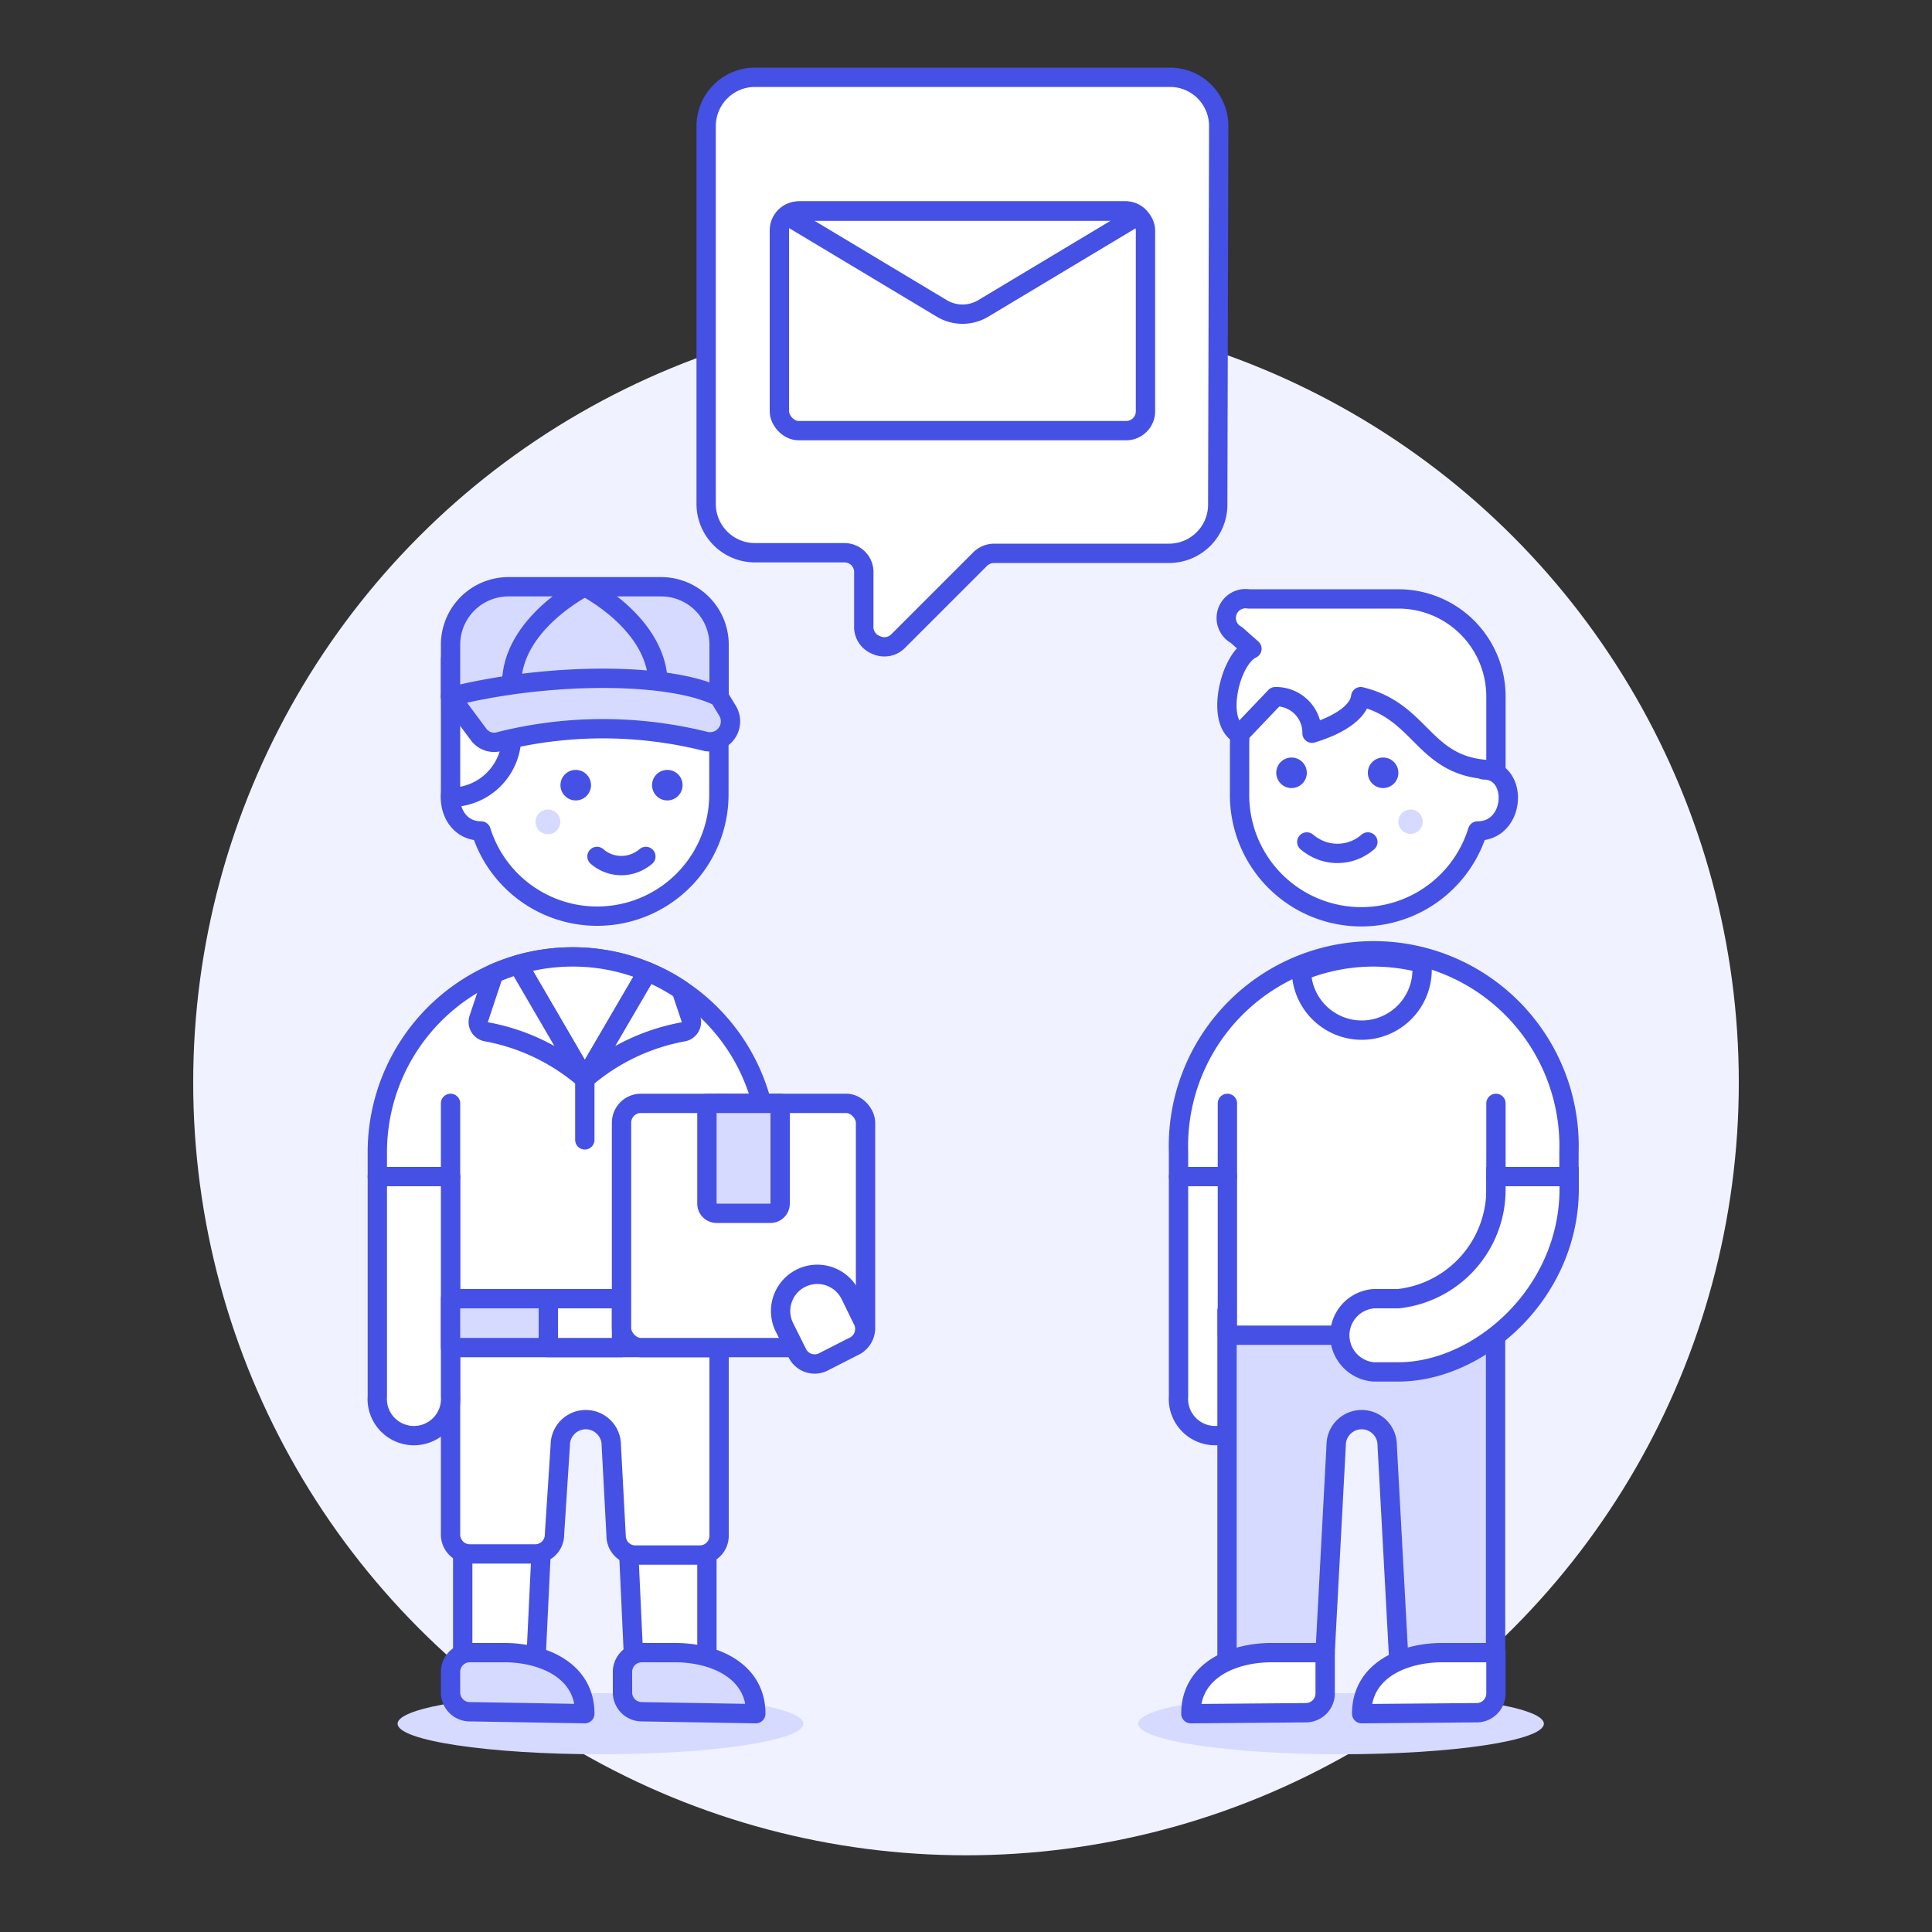 <svg id="Layer_1" data-name="Layer 1" xmlns="http://www.w3.org/2000/svg" viewBox="0 0 100 100"><rect x="0" y="0" width="100" height="100" fill="#333333" stroke="none"/><defs><style>.cls-1{fill:#f0f2ff;}.cls-10,.cls-2,.cls-3,.cls-5{fill:#fff;}.cls-10,.cls-2,.cls-4,.cls-5,.cls-8,.cls-9{stroke:#4550e5;}.cls-2,.cls-4,.cls-5,.cls-8,.cls-9{stroke-linejoin:round;}.cls-4,.cls-9{fill:none;}.cls-4,.cls-5,.cls-8{stroke-linecap:round;}.cls-6{fill:#4550e5;}.cls-7,.cls-8{fill:#d6daff;}.cls-10{stroke-miterlimit:10;}</style></defs><title>postman-receive-letter</title><circle class="cls-1" cx="50" cy="56.03" r="40"/><path class="cls-2" d="M63.08,6.5A2.52,2.52,0,0,0,60.56,4H39.08A2.53,2.53,0,0,0,36.55,6.5V26.08a2.53,2.53,0,0,0,2.53,2.53h4.63a1,1,0,0,1,1,1.05v2.73a1,1,0,0,0,.65,1,1,1,0,0,0,1.14-.22l4.22-4.22a1.05,1.05,0,0,1,.74-.31h9.05a2.52,2.52,0,0,0,2.52-2.53Z"/><polygon class="cls-3" points="27.74 85.93 28.02 80.09 23.95 80.09 23.95 85.93 27.74 85.93"/><polygon class="cls-4" points="27.74 85.93 28.02 80.09 23.95 80.09 23.95 85.93 27.74 85.93"/><polygon class="cls-3" points="32.8 85.93 32.53 80.09 36.59 80.09 36.59 85.93 32.8 85.93"/><polygon class="cls-4" points="32.8 85.93 32.53 80.09 36.59 80.09 36.59 85.93 32.8 85.93"/><path class="cls-3" d="M39.75,59.64a10.11,10.11,0,0,0-20.22,0V60.9h3.79v8.21h13.9V60.9h2.53Z"/><path class="cls-5" d="M30.9,32.27a6.3,6.3,0,0,0-6.31,6.31v1.27c-1.81,0-1.68,3.16.31,3.16h0a6.3,6.3,0,0,0,12.31-1.89V38.58A6.31,6.31,0,0,0,30.9,32.27Z"/><path class="cls-6" d="M29.8,39.85a.79.79,0,1,0,0,1.58.79.79,0,0,0,0-1.58Z"/><path class="cls-6" d="M34.54,39.85a.79.79,0,1,0,0,1.58.79.79,0,1,0,0-1.58Z"/><path class="cls-7" d="M29,42.53a.64.64,0,1,1-.63-.63A.63.63,0,0,1,29,42.53Z"/><path class="cls-4" d="M30.9,44.33a1.92,1.92,0,0,0,2.23.21,2,2,0,0,0,.3-.21"/><path class="cls-5" d="M23.32,41.27h0V34.16h3.16v4A3.16,3.16,0,0,1,23.32,41.27Z"/><path class="cls-4" d="M39.75,59.64a10.11,10.11,0,0,0-20.22,0V60.9h3.79v8.21h13.9V60.9h2.53Z"/><ellipse class="cls-7" cx="31.08" cy="89.22" rx="10.5" ry="1.58"/><path class="cls-8" d="M26.32,30.37h7.9a3,3,0,0,1,3,3v2.69a0,0,0,0,1,0,0H23.32a0,0,0,0,1,0,0V33.37A3,3,0,0,1,26.32,30.37Z"/><path class="cls-9" d="M30.27,30.37s-3.79,1.9-3.79,5.05"/><path class="cls-9" d="M30.27,30.37s3.79,1.9,3.79,5.05"/><path class="cls-3" d="M27.65,80.48a1,1,0,0,0,1.05-1L29,74.8a1.32,1.32,0,0,1,2.64,0l.25,4.69a1,1,0,0,0,1.05,1h3.28a1,1,0,0,0,1-1V67.85H23.32V79.43a1,1,0,0,0,1.05,1Z"/><path class="cls-4" d="M29,74.8a1.32,1.32,0,0,1,2.64,0l.25,4.69a1,1,0,0,0,1.05,1h3.28a1,1,0,0,0,1-1V67.85H23.32V79.43a1,1,0,0,0,1.05,1h3.28a1,1,0,0,0,1.05-1Z"/><path class="cls-8" d="M39.12,88.7c0-2.27-2.22-3.16-4.17-3.16H33.22a1,1,0,0,0-1,1v1.06a1,1,0,0,0,1,1Z"/><path class="cls-8" d="M30.27,88.7c0-2.27-2.21-3.16-4.17-3.16H24.37a1,1,0,0,0-1.05,1v1.06a1,1,0,0,0,1.05,1Z"/><path class="cls-5" d="M23.32,72.27a1.9,1.9,0,1,1-3.79,0V60.9h3.79Z"/><line class="cls-4" x1="37.22" y1="60.9" x2="37.22" y2="57.11"/><line class="cls-4" x1="23.32" y1="60.9" x2="23.32" y2="57.11"/><path class="cls-5" d="M29.64,49.53a10.11,10.11,0,0,0-2.82.4l3.45,5.92,3.24-5.55A10,10,0,0,0,29.64,49.53Z"/><path class="cls-5" d="M35.26,51.24a9.5,9.5,0,0,0-1.75-.94l-3.24,5.55a10.73,10.73,0,0,1,5.08-2.44.52.52,0,0,0,.41-.68Z"/><path class="cls-5" d="M30.27,55.85l-3.45-5.92a11.15,11.15,0,0,0-1.26.46l-.78,2.34a.52.52,0,0,0,.42.68A10.7,10.7,0,0,1,30.27,55.85Z"/><line class="cls-4" x1="30.27" y1="55.85" x2="30.27" y2="59"/><rect class="cls-8" x="23.32" y="67.22" width="13.9" height="2.53"/><rect class="cls-5" x="28.38" y="67.22" width="3.79" height="2.53"/><path class="cls-8" d="M23.32,36.06,24.76,38a1,1,0,0,0,1.14.37,21.93,21.93,0,0,1,10.61,0,1.06,1.06,0,0,0,1.16-1.56l-.45-.74C34.69,34.79,28.38,34.79,23.32,36.06Z"/><rect class="cls-5" x="32.17" y="57.11" width="12.63" height="12.64" rx="1" ry="1"/><path class="cls-5" d="M44,67a1.9,1.9,0,0,0-3.39,1.72L41.25,70a1,1,0,0,0,1.41.47l1.51-.77a1,1,0,0,0,.46-1.41Z"/><path class="cls-8" d="M36.59,57.11h3.79a0,0,0,0,1,0,0v5.19a.5.5,0,0,1-.5.5H37.09a.5.5,0,0,1-.5-.5V57.11A0,0,0,0,1,36.59,57.11Z"/><rect class="cls-3" x="40.34" y="10.92" width="18.95" height="11.37" rx="1" ry="1"/><path class="cls-5" d="M58.24,10.92H41.39a1.06,1.06,0,0,0-.65.24l8,4.8a2.09,2.09,0,0,0,2.16,0l8-4.8A1.06,1.06,0,0,0,58.24,10.92Z"/><rect class="cls-4" x="40.34" y="10.92" width="18.95" height="11.37" rx="1" ry="1"/><path class="cls-5" d="M61,72.27a1.9,1.9,0,1,0,3.79,0V60.9H61Z"/><ellipse class="cls-7" cx="69.41" cy="89.22" rx="10.5" ry="1.58"/><path class="cls-7" d="M72.46,87,71.8,74.8a1.32,1.32,0,0,0-2.64,0L68.51,87h-5V67.85h13.9V87Z"/><path class="cls-4" d="M72.46,87,71.8,74.8a1.32,1.32,0,0,0-2.64,0L68.51,87h-5V67.85h13.9V87Z"/><path class="cls-5" d="M61.64,88.7c0-2.27,2.21-3.16,4.17-3.16h2.78v2.11a1,1,0,0,1-1,1Z"/><path class="cls-5" d="M70.48,88.7c0-2.27,2.21-3.16,4.17-3.16h2.78v2.11a1,1,0,0,1-1.05,1Z"/><path class="cls-5" d="M70.48,32.27a6.31,6.31,0,0,1,6.32,6.31v1.27c1.8,0,1.68,3.16-.32,3.16h0a6.3,6.3,0,0,1-12.32-1.89V38.58A6.31,6.31,0,0,1,70.48,32.27Z"/><path class="cls-6" d="M71.59,39.21a.79.79,0,1,0,.79.79.79.79,0,0,0-.79-.79Z"/><path class="cls-6" d="M66.85,39.21a.79.79,0,1,0,.79.79.79.79,0,0,0-.79-.79Z"/><path class="cls-7" d="M72.38,42.53A.63.63,0,1,0,73,41.9.63.63,0,0,0,72.38,42.53Z"/><path class="cls-4" d="M70.8,43.58a2.39,2.39,0,0,1-2.79.26,3.09,3.09,0,0,1-.37-.26"/><path class="cls-3" d="M64.16,38c-1.26-.63-.51-3.89.64-4.42L64,32.87A1,1,0,0,1,64.63,31h7.75a5.05,5.05,0,0,1,5.05,5.06v3.79c-3.79,0-3.71-3-7-3.79-.08.73-1,1.43-2.52,1.89a1.86,1.86,0,0,0-1.9-1.89Z"/><path class="cls-4" d="M64.16,38c-1.26-.63-.51-3.89.64-4.42L64,32.87A1,1,0,0,1,64.63,31h7.75a5.05,5.05,0,0,1,5.05,5.06v3.79c-3.79,0-3.71-3-7-3.79-.08.73-1,1.43-2.52,1.89a1.86,1.86,0,0,0-1.9-1.89Z"/><path class="cls-3" d="M61,59.64a10.11,10.11,0,1,1,20.21,0V60.9H77.43v8.21H63.53V60.9H61Z"/><path class="cls-4" d="M61,59.64a10.11,10.11,0,1,1,20.21,0V60.9H77.43v8.21H63.53V60.9H61Z"/><line class="cls-4" x1="63.53" y1="60.9" x2="63.53" y2="57.11"/><line class="cls-4" x1="77.43" y1="60.9" x2="77.43" y2="57.11"/><path class="cls-5" d="M70.48,53.32a3.13,3.13,0,0,1-3.12-3.06,9.94,9.94,0,0,1,3.75-.73,10.09,10.09,0,0,1,2.48.32A3.13,3.13,0,0,1,70.48,53.32Z"/><path class="cls-10" d="M77.43,60.9v.63a5.68,5.68,0,0,1-5.05,5.69H71.11a1.9,1.9,0,0,0,0,3.79h1.27c4.17,0,8.84-4.05,8.84-9.48V60.9Z"/></svg>